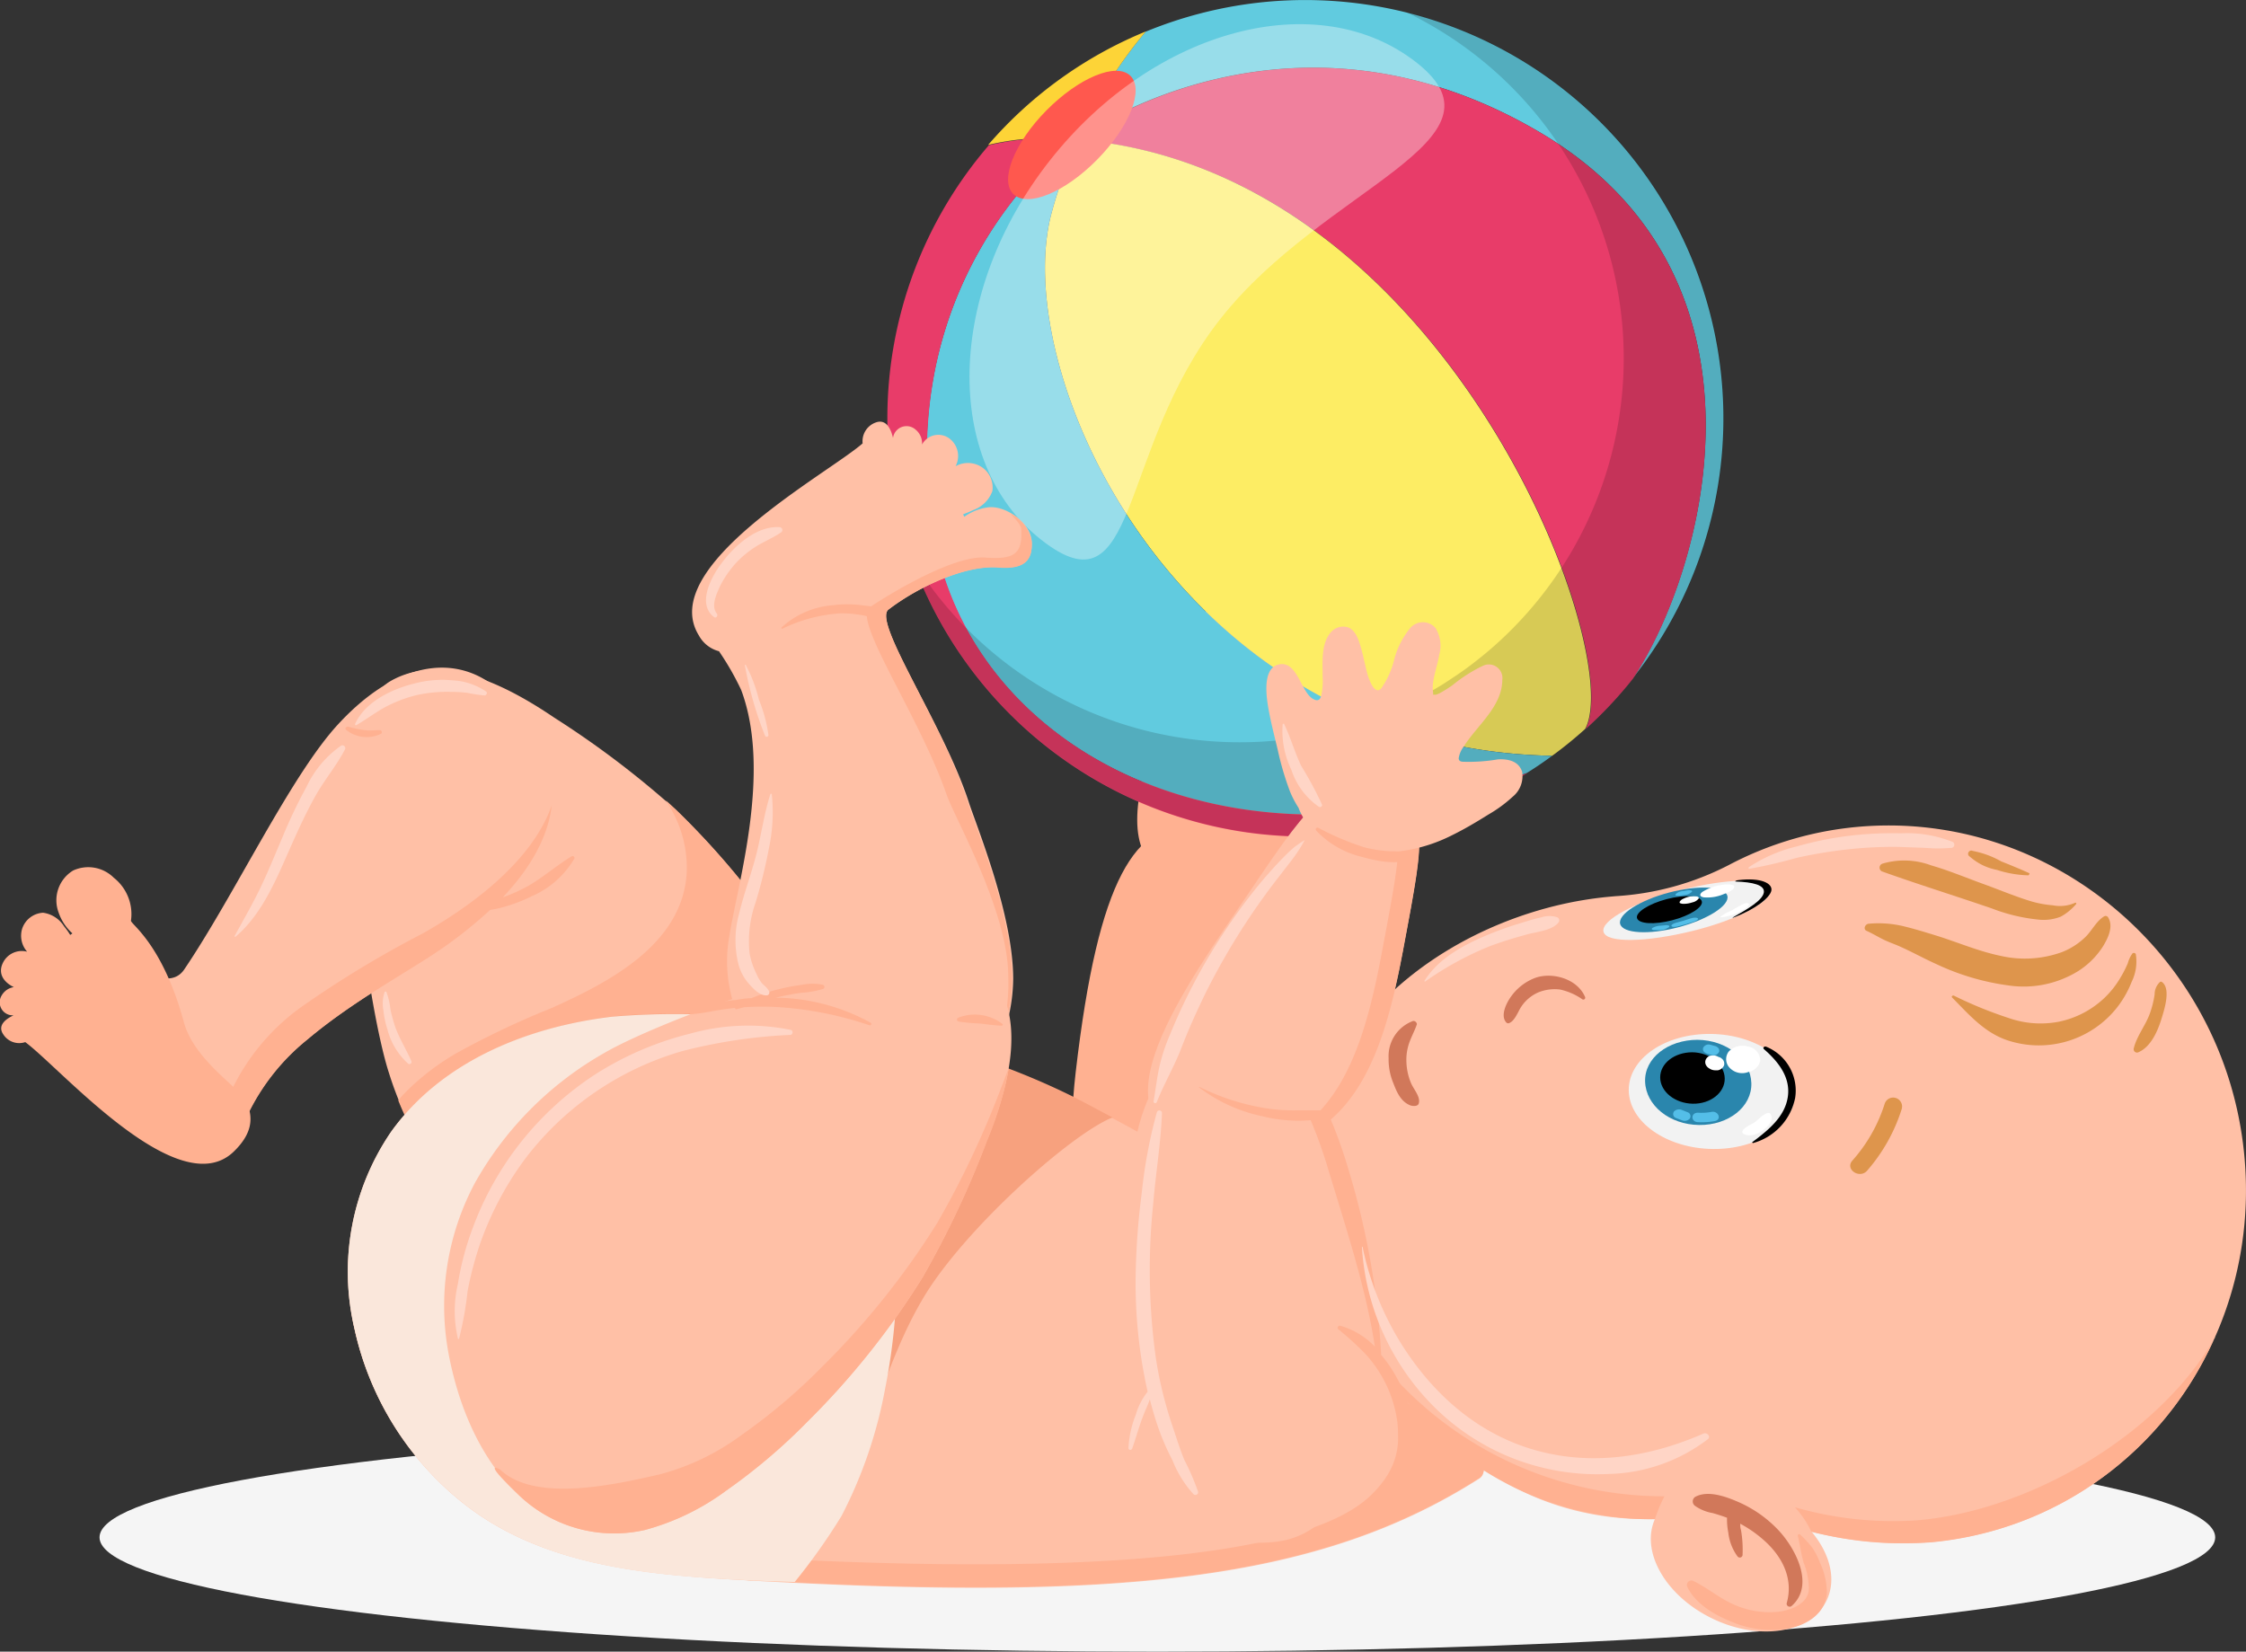 <svg xmlns="http://www.w3.org/2000/svg" viewBox="0 0 214.36 157.65"><rect x="0" y="0" width="214.36" height="157.65" fill="#333333" stroke="none"/><defs><style>.cls-1{isolation:isolate;}.cls-2{fill:#ffb191;}.cls-3{fill:#ffc0a6;}.cls-4{fill:#61cbdf;}.cls-5{fill:#e83c69;}.cls-6{fill:#fded64;}.cls-7{fill:#fdd437;}.cls-8{fill:#9df3d9;}.cls-9{opacity:0.15;}.cls-10{fill:#ff584e;}.cls-11,.cls-18{fill:#fff;}.cls-11{opacity:0.35;}.cls-12{fill:#f5f5f5;mix-blend-mode:multiply;}.cls-13{fill:#f7a17e;}.cls-14{fill:#fae7db;}.cls-15{fill:#d1785a;}.cls-16{fill:#f2f2f2;}.cls-17{fill:#2a86ad;}.cls-19{fill:#54bee8;}.cls-20{fill:#de954c;}.cls-21{fill:#ffd5c6;}</style></defs><g class="cls-1"><g id="Слой_1" data-name="Слой 1"><path class="cls-2" d="M700.6,398.19c-2.13-12.88-6.08-13.09-11.62-13.1s-9.14,4.79-11.33,23.73c-1.5,13,1.65,23.74,11.66,23.74S703.26,414.28,700.6,398.19Z" transform="translate(-574.99 -306.44)"/><path class="cls-2" d="M689.86,365.23c3.93-9.23,5.4-12,10.25-10.65s4.86,1.35,4.91,14.08c0,10.1-1,20.24-12.78,21.77C677.37,392.36,685,376.75,689.86,365.23Z" transform="translate(-574.99 -306.44)"/><path class="cls-3" d="M699.59,336.74h0S699.61,336.73,699.59,336.74Z" transform="translate(-574.99 -306.44)"/><path class="cls-3" d="M703.39,347h0S703.41,346.94,703.39,347Z" transform="translate(-574.99 -306.44)"/><path class="cls-2" d="M713.19,349.07c-.64-.9-1.59-.78-2.51-.44a15.28,15.28,0,0,1-3,1.21c-.29,0-.45.05-.53-.2a2.45,2.45,0,0,1,.1-1.2c.56-2.31,3-6.79,2.24-9.25a1.28,1.28,0,0,0-2.16-.74c-.87.71-3.57,5.57-3.84,5.82l-.23.19-.11.08h0l-.11.05c-.06,0,0,0,0,0h0c-.08-.14-.06-.06-.11-.17a3.55,3.55,0,0,1-.27-.95c-.15-.88-.15-3.2-.29-4.08a3.33,3.33,0,0,0-1.11-2.37,1.53,1.53,0,0,0-2.25.76c-.48,1-.47,3.61-.49,4.68a8.34,8.34,0,0,1-.31,3.11c-.39.86-1.39-.54-1.65-.93-.51-.8-.94-1.64-1.47-2.42-.37-.56-.9-1.27-1.63-1.32A1.53,1.53,0,0,0,692,342c-.45,1.32.23,2.89.61,4.15A7,7,0,0,1,693,348c0,.46-.23.59-.72.45-1.25-.35-2.49-3.05-4-2.16s0,3.67.57,4.75,1.22,2.09,1.84,3.13a29.34,29.34,0,0,0,2.34,3.51,8.79,8.79,0,0,0,1.22,1.22,5.69,5.69,0,0,0,.93,1,7.43,7.43,0,0,0,6.09,1.22,14.53,14.53,0,0,0,7.43-4,39.66,39.66,0,0,0,2.69-3,12.67,12.67,0,0,0,1.65-2.32A2.6,2.6,0,0,0,713.19,349.07Z" transform="translate(-574.99 -306.44)"/><path class="cls-4" d="M694.87,306.72a39.92,39.92,0,0,1,35.93,64.49c6.92-10.31,14.68-38.4-9-52.23-19.45-11.38-36.63-4.15-43.81.49a44.87,44.87,0,0,1,6.33-10A40.09,40.09,0,0,1,694.87,306.72Z" transform="translate(-574.99 -306.44)"/><path class="cls-5" d="M721.83,319c23.65,13.83,15.89,41.92,9,52.23a39.71,39.71,0,0,1-4.53,4.82c4-7.18-13.06-53.29-48.38-56.27.05-.1.09-.2.13-.29C685.2,314.83,702.38,307.6,721.83,319Z" transform="translate(-574.99 -306.44)"/><path class="cls-6" d="M677.89,319.76c35.32,3,52.35,49.09,48.38,56.27a38.4,38.4,0,0,1-3.14,2.55c-35.55-.65-51.88-36.34-47.79-51.77A44.93,44.93,0,0,1,677.89,319.76Z" transform="translate(-574.99 -306.44)"/><path class="cls-4" d="M723.13,378.58c-.78.58-1.58,1.12-2.4,1.63-28.47,11.08-53.62-2.32-56.78-23.45C660.89,336.4,672,324.88,674.77,322a18.48,18.48,0,0,1,2.85-2.24l.27,0a44.93,44.93,0,0,0-2.55,7.05C671.25,342.24,687.58,377.93,723.13,378.58Z" transform="translate(-574.99 -306.44)"/><path class="cls-5" d="M664,356.76c3.16,21.13,28.31,34.53,56.78,23.45a39.92,39.92,0,0,1-51.41-59.91,25.83,25.83,0,0,1,7-.65q.68,0,1.32.09a18.48,18.48,0,0,0-2.85,2.24C672,324.88,660.89,336.4,664,356.76Z" transform="translate(-574.99 -306.44)"/><path class="cls-7" d="M684.35,309.44a44.87,44.87,0,0,0-6.33,10l-.4.27q-.64-.06-1.32-.09a25.83,25.83,0,0,0-7,.65A39.86,39.86,0,0,1,684.35,309.44Z" transform="translate(-574.99 -306.44)"/><path class="cls-8" d="M678,319.47c0,.09-.08.19-.13.29l-.27,0Z" transform="translate(-574.99 -306.44)"/><path class="cls-9" d="M709.26,307.63A36.67,36.67,0,0,1,722,363.45a37.1,37.1,0,0,1-4.16,4.43c-.92.83-1.89,1.61-2.89,2.35-.71.52-1.45,1-2.2,1.49a36.7,36.7,0,0,1-50.76-12,39.94,39.94,0,0,0,58.79,20.48c.82-.51,1.62-1,2.4-1.63a38.4,38.4,0,0,0,3.14-2.55,39.93,39.93,0,0,0-17-68.4Z" transform="translate(-574.99 -306.44)"/><path class="cls-10" d="M679.71,321.67c-3.08,3.13-6.65,4.61-8,3.3s.09-4.9,3.16-8,6.65-4.61,8-3.3S682.78,318.55,679.71,321.67Z" transform="translate(-574.99 -306.44)"/><path class="cls-11" d="M710.22,312.44c9.43,7.43-8.85,11.86-18.75,24.43s-7.69,28.51-17.12,21.08-9.05-23.65.86-36.22S700.79,305,710.22,312.44Z" transform="translate(-574.99 -306.44)"/><ellipse class="cls-12" cx="110.46" cy="146.74" rx="100.96" ry="10.91"/><path class="cls-3" d="M651.5,425.84c-4,2.75-9.22,3.7-14.06,3.63a24.93,24.93,0,0,1-15.82-5.92,32.49,32.49,0,0,1-9.5-14.67c-2.12-6.43-6.22-33.81.14-37.43,4.68-2.68,10.62.09,15.63,3.49a88.74,88.74,0,0,1,11.59,8.79,76,76,0,0,1,11.1,13.54,56.13,56.13,0,0,1,4.82,9,23,23,0,0,1,2.05,8.36A13.13,13.13,0,0,1,651.5,425.84Z" transform="translate(-574.99 -306.44)"/><path class="cls-2" d="M657.45,414.6a23,23,0,0,0-2.05-8.36,56.13,56.13,0,0,0-4.82-9,76,76,0,0,0-11.1-13.54l-.93-.86.46.77a11.31,11.31,0,0,1,1.52,6.19c-.44,6.8-7.41,10.39-12.88,12.85a81.61,81.61,0,0,0-9,4.26,23.39,23.39,0,0,0-5,3.83c-.23.24-.44.48-.65.73a31.77,31.77,0,0,0,8.54,12.05,24.93,24.93,0,0,0,15.82,5.92c4.84.07,10-.88,14.06-3.63A13.13,13.13,0,0,0,657.45,414.6Z" transform="translate(-574.99 -306.44)"/><path class="cls-3" d="M594.82,416.52c-4.05.31-6.43-3.88-7.32-7.27a7.82,7.82,0,0,1-.28-1.36c0-.33,0-.81,0-1.07a.38.38,0,0,1,.34-.46l-1.12-8.27-.14-.15c-.11-.12.05-.32.18-.22,1.75,1.32,4.74,3.25,6.09,1.26,4.83-7.14,10.18-18.55,14.72-23.44,5.81-6.28,11.73-6.83,15.78-2.82,12,11.92-2.81,22.28-7.46,25.26-3.12,2-7.5,4.47-11.31,7.68a20.74,20.74,0,0,0-6.22,8.34A5,5,0,0,1,594.82,416.52Z" transform="translate(-574.99 -306.44)"/><path class="cls-2" d="M587.49,394.31a4.42,4.42,0,0,0-1.64-4.09,3.45,3.45,0,0,0-3.88-.69,3.32,3.32,0,0,0-1.39,4,4.7,4.7,0,0,0,1.32,2l-.21.15a7.27,7.27,0,0,0-.59-.83,2.82,2.82,0,0,0-2-1.29,2.23,2.23,0,0,0-2,1.54,2.3,2.3,0,0,0,.48,2.18,2,2,0,0,0-2.32,1.08c-.51,1.06.15,1.87,1.05,2.3a1.61,1.61,0,0,0-1.18.83,1.24,1.24,0,0,0,1.16,1.86c-.71.33-1.57.94-1,1.8a1.8,1.8,0,0,0,2.11.76c3.37,2.48,14.67,15.56,19.92,10.43,1.6-1.56,2-3.09,1.12-4.86-.54-1.15-4.93-3.86-5.9-7.47C590.49,396.47,587.42,394.63,587.49,394.31Z" transform="translate(-574.99 -306.44)"/><path class="cls-3" d="M713.87,436.15c-.61-.5-1.2-1-1.78-1.56a11.54,11.54,0,0,0-1.7-3.4c-1.17-1.58-2.94-2.29-4.39-3.54a.74.74,0,0,0-1.08.14c-.62-.53-1.26-1.05-1.92-1.55a114.28,114.28,0,0,0-12.78-8c-4.36-2.5-8.7-5-13.22-7.2a70,70,0,0,0-14.23-5.15,100,100,0,0,0-15.2-2.2,72.65,72.65,0,0,0-14.14-.21c-8,.95-16.26,4.22-21.12,11a23.66,23.66,0,0,0-3.49,18.79,29.22,29.22,0,0,0,10.62,16.84c7.39,5.7,16.9,6.59,25.9,7.12,36.56,2.14,55.59.06,70.84-9.66,2-1.24-3.3-9.46-3.79-11.77.38.28.77.55,1.18.8C713.8,436.69,714.09,436.34,713.87,436.15Z" transform="translate(-574.99 -306.44)"/><path class="cls-2" d="M709.3,440.36c-2.14,1.36,1,4.48-3.47,8.8-6.36,6.19-29.06,7.7-60.49,5.86-9-.53-18.51-1.42-25.9-7.11a29.22,29.22,0,0,1-10.62-16.84,25.91,25.91,0,0,1-.57-4.47,25.79,25.79,0,0,0,.57,6.61,29.22,29.22,0,0,0,10.62,16.84c7.39,5.7,16.9,6.59,25.9,7.12,36.56,2.14,55.59.06,70.84-9.66.54-.34.53-1.22.22-2.35C716.34,445.24,709.38,440.31,709.3,440.36Z" transform="translate(-574.99 -306.44)"/><path class="cls-2" d="M611.27,376.13c-.5,0-1,.07-1.49,0a10.58,10.58,0,0,1-1.58-.34c-.17,0-.33.18-.18.31a3.12,3.12,0,0,0,3.35.37A.2.2,0,0,0,611.27,376.13Z" transform="translate(-574.99 -306.44)"/><path class="cls-2" d="M629.54,388.18c-1.45.88-2.7,2-4.19,2.85a15.72,15.72,0,0,1-2.37,1.06h0c2.31-2.45,4.28-5.44,4.67-8.78-2.14,6.1-9.26,10.49-12.26,12.2a99.94,99.94,0,0,0-11.69,7.08,20.84,20.84,0,0,0-6.65,8,5,5,0,0,1-3.35,2.36c-3.32.08-5.37-2.79-6.4-5.72a4.69,4.69,0,0,0,0,.65,7,7,0,0,0,.28,1.36c.89,3.39,3.27,7.58,7.32,7.27a5,5,0,0,0,3.23-2.52,20.74,20.74,0,0,1,6.22-8.34c3.81-3.21,8.19-5.68,11.31-7.68a42,42,0,0,0,6.11-4.68,9.56,9.56,0,0,0,1.47-.33,14.63,14.63,0,0,0,2.55-1,8.66,8.66,0,0,0,4-3.54C629.89,388.28,629.71,388.07,629.54,388.18Z" transform="translate(-574.99 -306.44)"/><path class="cls-13" d="M640.64,456.69c1.94-1.39,5.57,1.72,7.34.12,10.15-9.22,10-17.7,15-26.26,3.76-6.52,14.15-15.84,18.19-17.45-.74-.38-3.25-1.74-4-2.1a70,70,0,0,0-14.24-5.15,99.78,99.78,0,0,0-15.2-2.2,72.63,72.63,0,0,0-14.14-.21c-8,.95-16.26,4.22-21.12,11a23.74,23.74,0,0,0-3.49,18.79,29.22,29.22,0,0,0,10.62,16.84c6,4.65,13.48,6.1,20.91,6.76Z" transform="translate(-574.99 -306.44)"/><path class="cls-14" d="M655.31,451.13a43.46,43.46,0,0,0,4.17-12.21,57.9,57.9,0,0,0,1.08-13.14,72,72,0,0,0-1.87-13.85c-.56-2.43-1.22-4.84-1.9-7.24-3.06-.48-6.14-.8-9.22-1a72.65,72.65,0,0,0-14.14-.21c-8,.95-16.26,4.22-21.12,11a23.66,23.66,0,0,0-3.49,18.79,29.22,29.22,0,0,0,10.62,16.84c7.39,5.7,16.9,6.64,25.9,7.12,1.83.09,3.67.16,5.5.21A58.85,58.85,0,0,0,655.31,451.13Z" transform="translate(-574.99 -306.44)"/><path class="cls-3" d="M752.22,385.37c18.43-1.69,35,12.21,36.94,31.06s-11.37,35.5-29.79,37.19a33.12,33.12,0,0,1-11.5-1c1.86,2.2,2.47,4.81,1.32,6.84-1.71,3-6.69,3.61-11.13,1.29-4.26-2.22-6.47-6.31-5.12-9.32-15.24.4-26.59-10.62-31.82-29.15-4.48-15.84,11.49-28.78,27.5-30.25l.55-.05A27,27,0,0,0,740,389,32.55,32.55,0,0,1,752.22,385.37Z" transform="translate(-574.99 -306.44)"/><path class="cls-15" d="M741,449.85a11.65,11.65,0,0,1,3.71,2.63c1.65,1.75,3.53,5.31,1.25,7.27a.29.29,0,0,1-.45-.27c.69-2.4-.46-4.58-2.34-6.17a11.53,11.53,0,0,0-2.09-1.43c0,.19,0,.39.07.59a10.94,10.94,0,0,1,.15,2.42.27.27,0,0,1-.48.11,4.74,4.74,0,0,1-.88-2.28,6.16,6.16,0,0,1-.12-1.41c-.45-.17-.92-.32-1.38-.45a4.1,4.1,0,0,1-1.68-.69.52.52,0,0,1,0-.84C738,448.63,739.8,449.32,741,449.85Z" transform="translate(-574.99 -306.44)"/><path class="cls-16" d="M738.3,405.13c-4.38-.06-7.89,2.35-7.86,5.38s3.6,5.54,8,5.6,7.89-2.35,7.85-5.38S742.67,405.19,738.3,405.13Z" transform="translate(-574.99 -306.44)"/><path class="cls-17" d="M737,405.69c-2.81,0-5.08,1.74-5,4s2.32,4.09,5.14,4.13,5.07-1.74,5-4S739.82,405.72,737,405.69Z" transform="translate(-574.99 -306.44)"/><path d="M736.5,406.88c-1.7,0-3.07,1.06-3.06,2.41s1.41,2.47,3.11,2.5,3.07-1.06,3.05-2.41S738.2,406.9,736.5,406.88Z" transform="translate(-574.99 -306.44)"/><path class="cls-18" d="M741.82,406.33a1.37,1.37,0,0,1,1.17,1.36,1.44,1.44,0,0,1-1.13,1.07,1.64,1.64,0,0,1-1.87-.49,1.19,1.19,0,0,1,0-1.47A1.82,1.82,0,0,1,741.82,406.33Z" transform="translate(-574.99 -306.44)"/><path class="cls-18" d="M738.86,407.25l.16.08h0a.67.67,0,0,1,.28.14h0a.61.61,0,0,1,.23.67.79.79,0,0,1-.59.46h0l-.24,0a1,1,0,0,1-.56-.17.79.79,0,0,1-.37-.42.62.62,0,0,1,0-.38.68.68,0,0,1,.38-.4A1,1,0,0,1,738.86,407.25Z" transform="translate(-574.99 -306.44)"/><path class="cls-18" d="M744,412.82c.29.59-.27,1.16-.79,1.53s-1.32.66-1.87.27a.18.18,0,0,1-.06-.19c.15-.38.76-.6,1.13-.84s.71-.69,1.23-.9A.28.28,0,0,1,744,412.82Z" transform="translate(-574.99 -306.44)"/><path d="M743.56,406.35a4.52,4.52,0,0,1,2.76,4.89,5.61,5.61,0,0,1-4,4.3c-.07,0-.13-.06-.08-.09,1.6-1.19,3.07-2.43,3.37-4.25s-.77-3.32-2.28-4.63C743.21,406.44,743.38,406.28,743.56,406.35Z" transform="translate(-574.99 -306.44)"/><path class="cls-19" d="M738.64,413.45a6.84,6.84,0,0,1-1.57.1c-.73,0-.74-.93,0-.9a5.51,5.51,0,0,0,1.28-.08C739,412.45,739.35,413.32,738.64,413.45Z" transform="translate(-574.99 -306.44)"/><path class="cls-19" d="M735.52,412.39l.53.21a.4.4,0,0,1,.21.61.65.65,0,0,1-.77.15l-.53-.2a.41.41,0,0,1-.21-.62A.68.68,0,0,1,735.52,412.39Z" transform="translate(-574.99 -306.44)"/><path class="cls-19" d="M738.23,406.16l.43.12a.66.66,0,0,1,.34.21.4.4,0,0,1,.06.35.58.58,0,0,1-.69.3l-.43-.12a.66.66,0,0,1-.34-.21.4.4,0,0,1-.06-.35A.58.58,0,0,1,738.23,406.16Z" transform="translate(-574.99 -306.44)"/><path class="cls-16" d="M735.48,391.38c-4.4,1.12-7.73,2.9-7.45,4s4.09,1,8.49-.08,7.73-2.89,7.44-4S739.87,390.26,735.48,391.38Z" transform="translate(-574.99 -306.44)"/><path class="cls-17" d="M734.3,391.63c-2.82.74-4.92,2.09-4.68,3s2.72,1.06,5.54.32,4.93-2.09,4.69-3S737.13,390.89,734.3,391.63Z" transform="translate(-574.99 -306.44)"/><path d="M734.06,392.26c-1.71.45-3,1.27-2.83,1.82s1.64.64,3.35.2,3-1.27,2.83-1.82S735.77,391.82,734.06,392.26Z" transform="translate(-574.99 -306.44)"/><path class="cls-18" d="M739.22,390.92c.74-.12,1.34-.06,1.29.19s-.46.47-1,.67a3.92,3.92,0,0,1-1.92.31c-.37-.07-.44-.27-.12-.52A4.64,4.64,0,0,1,739.22,390.92Z" transform="translate(-574.99 -306.44)"/><path class="cls-18" d="M736.36,392l.17,0h0a1.48,1.48,0,0,1,.29,0h0c.24,0,.34.1.29.21a1,1,0,0,1-.55.35l0,0-.25.07a2.51,2.51,0,0,1-.57.08.86.86,0,0,1-.42-.07.13.13,0,0,1,0-.16.76.76,0,0,1,.34-.26A2.33,2.33,0,0,1,736.36,392Z" transform="translate(-574.99 -306.44)"/><path class="cls-18" d="M741.8,392.66c.34.13-.17.48-.67.75a4.73,4.73,0,0,1-1.85.58c-.07,0-.1,0-.08-.05a4.34,4.34,0,0,1,1.06-.59,12.54,12.54,0,0,1,1.17-.65A.57.57,0,0,1,741.8,392.66Z" transform="translate(-574.99 -306.44)"/><path d="M740.87,390.45c2.25-.28,3.31.33,3.18,1s-1.5,1.78-3.64,2.58c-.07,0-.13,0-.08,0,1.5-.84,2.87-1.66,3-2.39s-1.05-1-2.69-1.06C740.52,390.57,740.68,390.47,740.87,390.45Z" transform="translate(-574.99 -306.44)"/><path class="cls-19" d="M736.68,394.4c-.51.18-1,.33-1.57.47-.73.18-.83-.19-.1-.37.44-.11.86-.23,1.28-.38C737,393.88,737.38,394.16,736.68,394.4Z" transform="translate(-574.99 -306.44)"/><path class="cls-19" d="M733.45,394.8l.55-.05c.28,0,.4.08.26.2a1.57,1.57,0,0,1-.75.27l-.55,0c-.28,0-.4-.08-.27-.2A1.66,1.66,0,0,1,733.45,394.8Z" transform="translate(-574.99 -306.44)"/><path class="cls-19" d="M735.57,391.5l.44-.07a1.06,1.06,0,0,1,.36,0c.09,0,.13.07.1.13a1.16,1.16,0,0,1-.67.31l-.44.06a1.11,1.11,0,0,1-.36,0c-.08,0-.13-.07-.09-.13A1,1,0,0,1,735.57,391.5Z" transform="translate(-574.99 -306.44)"/><path class="cls-15" d="M719.19,401.58a5,5,0,0,1,2.24-1.77c1.61-.63,4.08,0,4.84,1.79a.18.18,0,0,1-.25.23,5.94,5.94,0,0,0-2.14-.94,4.16,4.16,0,0,0-2.09.28,3.77,3.77,0,0,0-1.61,1.36c-.31.47-.61,1.34-1.13,1.55a.24.24,0,0,1-.31-.06C718.16,403.37,718.78,402.15,719.19,401.58Z" transform="translate(-574.99 -306.44)"/><path class="cls-20" d="M751.78,417.22a14.88,14.88,0,0,0,3.09-5.44.85.85,0,0,1,1.61.55,16.45,16.45,0,0,1-3.29,5.85C752.47,419,751.05,418.05,751.78,417.22Z" transform="translate(-574.99 -306.44)"/><path class="cls-20" d="M753.35,394.61a10.22,10.22,0,0,1,3.4.26c1.06.26,2.09.58,3.13.9,2,.63,4,1.49,6.11,1.92a10.39,10.39,0,0,0,5.79-.37A6.75,6.75,0,0,0,774,395.9c.66-.63,1.05-1.54,1.82-2a.28.28,0,0,1,.38.12c.51.86,0,1.92-.48,2.72a7.69,7.69,0,0,1-2.37,2.38,9.89,9.89,0,0,1-6.66,1.38,23.29,23.29,0,0,1-6.92-2.05c-1.14-.51-2.23-1.12-3.37-1.63-.52-.24-1.07-.42-1.59-.67s-1.11-.61-1.69-.87C752.79,395.12,753,394.63,753.35,394.61Z" transform="translate(-574.99 -306.44)"/><path class="cls-20" d="M754.67,388.87a7.34,7.34,0,0,1,4.63.17c1.74.5,3.43,1.22,5.13,1.83,1.48.54,3,1.18,4.48,1.62a10.09,10.09,0,0,0,2,.36,3.52,3.52,0,0,0,2.13-.24.08.08,0,0,1,.09.13,5.19,5.19,0,0,1-1.45,1.19,4.45,4.45,0,0,1-2,.3,17,17,0,0,1-4.59-1.08c-3.47-1.19-7-2.29-10.42-3.51A.4.4,0,0,1,754.67,388.87Z" transform="translate(-574.99 -306.44)"/><path class="cls-20" d="M763.27,387.66a8.92,8.92,0,0,1,2.72,1c.9.36,1.76.71,2.64,1.11.12,0,0,.22-.06.22a10.57,10.57,0,0,1-3-.52,5.41,5.41,0,0,1-2.57-1.26A.3.3,0,0,1,763.27,387.66Z" transform="translate(-574.99 -306.44)"/><path class="cls-20" d="M761.48,401.48a39.4,39.4,0,0,0,5.22,2.13,9.22,9.22,0,0,0,4.8.35,8.93,8.93,0,0,0,4.33-2.26,8.84,8.84,0,0,0,1.57-2,10.21,10.21,0,0,0,.67-1.32,2.84,2.84,0,0,1,.44-.93.21.21,0,0,1,.32.05,4.38,4.38,0,0,1-.39,2.65,9.63,9.63,0,0,1-1.44,2.51,9.51,9.51,0,0,1-10.64,3c-2.1-.79-3.5-2.43-5.05-4C761.19,401.58,761.35,401.41,761.48,401.48Z" transform="translate(-574.99 -306.44)"/><path class="cls-20" d="M781.15,400.16a.18.18,0,0,1,.16,0c.9.62.25,2.62,0,3.44-.36,1.19-1,2.73-2.21,3.27a.32.32,0,0,1-.46-.37c.28-1.17,1.14-2.2,1.54-3.34a9.4,9.4,0,0,0,.45-1.81A1.6,1.6,0,0,1,781.15,400.16Z" transform="translate(-574.99 -306.44)"/><path class="cls-15" d="M710.39,411.78c.21-.64-.47-1.33-.75-2a5.74,5.74,0,0,1-.42-1.94,4.92,4.92,0,0,1,.26-1.84c.21-.61.54-1.19.74-1.8,0-.15-.19-.36-.39-.3a3.58,3.58,0,0,0-2.31,3.54,5.87,5.87,0,0,0,.44,2.36c.28.71.67,1.82,1.7,2.17C710,412.05,710.32,412,710.39,411.78Z" transform="translate(-574.99 -306.44)"/><path class="cls-2" d="M786.42,434.06c-5.41,9.47-17.93,16.65-28.54,17.5a34,34,0,0,1-11.58-1.25,9.15,9.15,0,0,1,1.57,2.34,36.69,36.69,0,0,0,11.5,1,32.87,32.87,0,0,0,27-19.56Z" transform="translate(-574.99 -306.44)"/><path class="cls-2" d="M733.85,449.26a34.84,34.84,0,0,1-24.35-9.86c-4.07-4-4-4.21-.82.05a29.91,29.91,0,0,0,24.26,12A13,13,0,0,1,733.85,449.26Z" transform="translate(-574.99 -306.44)"/><path class="cls-2" d="M749.35,458.43a6.92,6.92,0,0,0-.67-2.85,6.15,6.15,0,0,0-.79-1.5,12.07,12.07,0,0,0-1.09-1.17.14.14,0,0,0-.23.13c.23.85.3,1.72.57,2.57a7.14,7.14,0,0,1,.49,2.41c0,1.49-1.67,2.12-3,2.27a8.32,8.32,0,0,1-4.12-.68c-1.4-.6-2.52-1.59-3.87-2.25a.43.43,0,0,0-.59.59c.79,1.62,2.66,2.68,4.33,3.34a9.57,9.57,0,0,0,5.34.58C747.56,461.52,749.26,460.37,749.35,458.43Z" transform="translate(-574.99 -306.44)"/><path class="cls-3" d="M670.27,360.59c2.49.19,3.27-.67,3.19-2.45s-2.45-3.45-4.12-3.28a5,5,0,0,0-2.32.91l-.11-.24q.52-.19,1-.42a3,3,0,0,0,1.79-1.79,2.33,2.33,0,0,0-1.15-2.38,2.42,2.42,0,0,0-2.36,0,2.09,2.09,0,0,0-.58-2.64,1.77,1.77,0,0,0-2.62.57,1.68,1.68,0,0,0-.6-1.41,1.3,1.3,0,0,0-2.17.78c-.19-.81-.62-1.83-1.63-1.48a1.9,1.9,0,0,0-1.27,2c-3.32,2.91-19.73,11.76-15.62,18.35a3.05,3.05,0,0,0,1.91,1.49,26.32,26.32,0,0,1,2.12,3.7c2.95,7.9-.4,18.66-1.18,23.77a13.42,13.42,0,0,0,1,7.6,18.35,18.35,0,0,0,5,6.92,12.92,12.92,0,0,0,13.47,2.1,11.44,11.44,0,0,0,5.5-4.72,17,17,0,0,0,2.17-8.09c0-6.11-3.48-14.54-4.23-16.85-2.41-7.45-9.22-17.23-7.67-18.41C662.79,362.33,667.27,360.36,670.27,360.59Z" transform="translate(-574.99 -306.44)"/><path class="cls-2" d="M659.79,364.62c3-2.29,7.48-4.26,10.48-4,2.49.19,3.27-.67,3.19-2.45a3.65,3.65,0,0,0-2-2.69c.3.42,1,1,1,1.5.13,2.36-.7,2.88-3.45,2.68s-8.1,2.82-11,4.73c-1.74,1.15,4.68,10.28,7.33,17.91.83,2.37,5.88,11.12,5.88,17.38a17.28,17.28,0,0,1-1.94,8.63c-1.3,2.24-5.34,3.41-7.73,4.38a14.14,14.14,0,0,1-4,1,12.3,12.3,0,0,0,6.36-1,11.39,11.39,0,0,0,5.5-4.72,17,17,0,0,0,2.17-8.09c0-6.11-3.48-14.54-4.23-16.85C665.05,375.58,658.24,365.8,659.79,364.62Z" transform="translate(-574.99 -306.44)"/><path class="cls-3" d="M624.36,449c-3.54-3.38-5.54-8.25-6.49-13a24.89,24.89,0,0,1,2.48-16.71,32.63,32.63,0,0,1,12.36-12.37c5.85-3.41,31.77-13.14,36.64-7.68,3.59,4,2.13,10.41-.15,16A89.3,89.3,0,0,1,663,428.43a75.54,75.54,0,0,1-10.93,13.69,55.51,55.51,0,0,1-7.76,6.59,23.14,23.14,0,0,1-7.75,3.76A13.17,13.17,0,0,1,624.36,449Z" transform="translate(-574.99 -306.44)"/><path class="cls-2" d="M624.36,449c-3.54-3.38-1.65-2.3-1.65-2.3,3.31,3.16,10.81,1.49,15.32.45a23,23,0,0,0,7.75-3.75,55.57,55.57,0,0,0,7.77-6.6,75.42,75.42,0,0,0,10.92-13.68A88.76,88.76,0,0,0,670.64,410c.22-.55.44-1.11.64-1.67a32.59,32.59,0,0,1-2.08,7A89.3,89.3,0,0,1,663,428.43a75.54,75.54,0,0,1-10.93,13.69,55.51,55.51,0,0,1-7.76,6.59,23.14,23.14,0,0,1-7.75,3.76A13.14,13.14,0,0,1,624.36,449Z" transform="translate(-574.99 -306.44)"/><path class="cls-2" d="M658.07,404.05a19.23,19.23,0,0,0-8.51-2.37l-.56,0,.36-.09c.69-.16,1.4-.29,2.1-.39a9,9,0,0,0,2.07-.36.21.21,0,0,0,0-.4,4.94,4.94,0,0,0-2,0,19.56,19.56,0,0,0-2.26.43,19,19,0,0,0-2.58.85c-.5,0-1,.09-1.5.17a10.55,10.55,0,0,0-4.3,1.26.06.06,0,0,0,0,.1,14.74,14.74,0,0,0,2-.28c.75-.13,1.5-.25,2.26-.32a.1.1,0,0,0,.12.12l.74-.19a26,26,0,0,1,3.42,0,33.66,33.66,0,0,1,8.53,1.72A.11.11,0,0,0,658.07,404.05Z" transform="translate(-574.99 -306.44)"/><path class="cls-2" d="M670.67,404.18a4.34,4.34,0,0,0-4.25-.59.19.19,0,0,0,.05.35,14.87,14.87,0,0,0,2,.19c.71.08,1.41.19,2.13.21A.1.1,0,0,0,670.67,404.18Z" transform="translate(-574.99 -306.44)"/><path class="cls-2" d="M659.41,365c-.2-.63-1.63-.72-2.17-.79a10.78,10.78,0,0,0-2.78,0,8.2,8.2,0,0,0-4.87,2.11c-.05.05,0,.16.07.13a14.77,14.77,0,0,1,5.59-1.47,11.2,11.2,0,0,1,2.83.36C658.42,365.47,659.66,365.86,659.41,365Z" transform="translate(-574.99 -306.44)"/><path class="cls-3" d="M694.63,391c5.6-8.31,7.57-10.76,12.08-8.52s4.51,2.25,2.16,14.76c-1.88,9.93-4.8,19.69-16.67,19C677.24,415.26,687.64,401.36,694.63,391Z" transform="translate(-574.99 -306.44)"/><path class="cls-3" d="M703.69,418.07c-3.78-12.5-7.73-12.2-13.22-11.49s-8.45,5.93-8.17,25c.19,13.07,4.7,23.32,14.63,22S708.4,433.68,703.69,418.07Z" transform="translate(-574.99 -306.44)"/><path class="cls-2" d="M708.41,438.15a13.12,13.12,0,0,0-1.6-2.39,74.26,74.26,0,0,0-3.12-17.69A45.25,45.25,0,0,0,702,413.3c4.08-3.53,5.7-9.77,6.89-16.09,2.35-12.51,2.35-12.51-2.16-14.75a5.14,5.14,0,0,0-4-.61,7.54,7.54,0,0,1,2,.73c4.51,2.24,4.51,2.24,2.15,14.75-1.08,5.76-2.52,11.46-5.86,15.09-.74,0-1.46,0-2.22,0a17,17,0,0,1-3.19-.23,22.14,22.14,0,0,1-6.14-2c-.05,0-.09,0,0,.07a14.94,14.94,0,0,0,6.07,2.74,14,14,0,0,0,4.54.36l0,0a43.25,43.25,0,0,1,1.7,4.77c1.69,5.59,3.58,11.26,4.43,16.85a7.34,7.34,0,0,0-3.31-2,.2.2,0,0,0-.19.33,28.45,28.45,0,0,1,2.63,2.4,12.14,12.14,0,0,1,2,3,11.8,11.8,0,0,1,1,3.37c.09.6.07,1.2.14,1.79a2.73,2.73,0,0,0,.36,1.48.3.3,0,0,0,.37.05c.46-.28.57-1,.64-1.53a7,7,0,0,0-.1-2A12.21,12.21,0,0,0,708.41,438.15Z" transform="translate(-574.99 -306.44)"/><path class="cls-3" d="M711.77,372.79h0S711.79,372.78,711.77,372.79Z" transform="translate(-574.99 -306.44)"/><path class="cls-3" d="M720.26,380.09c-.34-1-1.3-1.22-2.3-1.17a16.56,16.56,0,0,1-3.29.23c-.29,0-.46-.09-.46-.34a2.45,2.45,0,0,1,.48-1.11c1.25-2,3.66-3.8,3.68-6.35A1.3,1.3,0,0,0,716.5,370a14.23,14.23,0,0,0-2.88,1.84,12.39,12.39,0,0,1-1.29.8l-.29.11-.12,0h-.15c-.07,0,0,0,0,0h0c0-.16,0-.08,0-.2a3.16,3.16,0,0,1,0-1c.13-.88.43-1.72.58-2.6a3.22,3.22,0,0,0-.35-2.56,1.59,1.59,0,0,0-2.42,0,7.87,7.87,0,0,0-1.51,2.93,8,8,0,0,1-1.26,2.83c-.64.7-1.18-.92-1.31-1.37-.25-.9-.4-1.83-.68-2.72-.19-.64-.48-1.47-1.17-1.74a1.57,1.57,0,0,0-1.74.59c-.85,1.11-.68,2.8-.69,4.1a6.58,6.58,0,0,1-.14,1.88c-.14.44-.41.49-.84.22-1.1-.71-1.47-3.63-3.19-3.25s-1.15,3.46-.92,4.65.53,2.34.81,3.51a27.93,27.93,0,0,0,1.18,4,9.57,9.57,0,0,0,.8,1.52,5.81,5.81,0,0,0,.61,1.19,7.54,7.54,0,0,0,5.53,3,15.2,15.2,0,0,0,8.46-1.54c1.21-.59,2.37-1.28,3.52-2a12.93,12.93,0,0,0,2.32-1.7A2.53,2.53,0,0,0,720.26,380.09Z" transform="translate(-574.99 -306.44)"/><path class="cls-2" d="M709.79,387.88a10.85,10.85,0,0,0-2.14-.19,12.52,12.52,0,0,1-2.43-.37,25.9,25.9,0,0,1-4.38-1.85.17.17,0,0,0-.21.27,8.8,8.8,0,0,0,4.34,2.49c1.43.4,3.5.85,4.89.11A.25.25,0,0,0,709.79,387.88Z" transform="translate(-574.99 -306.44)"/><path class="cls-21" d="M699.53,386.62a9.68,9.68,0,0,0-1,.67,14.69,14.69,0,0,0-1.06,1c-.69.7-1.35,1.44-2,2.2a53.39,53.39,0,0,0-3.39,4.53,56.6,56.6,0,0,0-5.42,10.16,17.71,17.71,0,0,0-1,3c-.25,1.11-.37,2.24-.57,3.36a.16.16,0,0,0,.31.08c.7-1.76,1.67-3.4,2.35-5.17s1.45-3.47,2.27-5.16a65.82,65.82,0,0,1,5.83-9.58c.6-.83,1.24-1.63,1.86-2.44.34-.45.7-.88,1-1.33a13.48,13.48,0,0,0,.8-1.31A0,0,0,0,0,699.53,386.62Z" transform="translate(-574.99 -306.44)"/><path class="cls-21" d="M689.34,448.84a23,23,0,0,0-1.32-3.06c-.44-1.07-.77-2.17-1.14-3.26a37.8,37.8,0,0,1-1.59-6.56,61.1,61.1,0,0,1-.23-14.68c.24-2.88.72-5.73.83-8.61a.25.25,0,0,0-.49-.06,47.48,47.48,0,0,0-1.44,7.68,70,70,0,0,0-.58,7.79,47.34,47.34,0,0,0,1.14,11.2,6.23,6.23,0,0,0-1.12,2.17,10,10,0,0,0-.71,3.2c0,.22.29.24.36.05.35-1,.62-2,1-3,.2-.56.49-1.12.68-1.7.19.75.4,1.49.64,2.22a23.26,23.26,0,0,0,1.52,3.6,10.54,10.54,0,0,0,2,3.23A.26.26,0,0,0,689.34,448.84Z" transform="translate(-574.99 -306.44)"/><path class="cls-21" d="M650.45,404.74a20.48,20.48,0,0,0-9.59.36,30.36,30.36,0,0,0-9,3.85,29.83,29.83,0,0,0-11.77,14.75,27.49,27.49,0,0,0-1.4,5.29,11.42,11.42,0,0,0,0,5.2.06.06,0,0,0,.12,0,32.79,32.79,0,0,0,.81-4.53,33.39,33.39,0,0,1,1.16-4.42,30.54,30.54,0,0,1,4.32-8.18,28.89,28.89,0,0,1,15-10.29,50.07,50.07,0,0,1,10.34-1.55C650.65,405.2,650.74,404.81,650.45,404.74Z" transform="translate(-574.99 -306.44)"/><path class="cls-21" d="M647.74,400.32a3.44,3.44,0,0,1-.53-.88,7.44,7.44,0,0,1-.68-2,11.07,11.07,0,0,1,.58-4.87,48.9,48.9,0,0,0,1.27-5.18,16.46,16.46,0,0,0,.27-5.14c0-.07-.12-.06-.14,0-.6,1.88-.86,3.88-1.35,5.79s-1.17,3.68-1.61,5.54a9.51,9.51,0,0,0-.08,4.91,4.63,4.63,0,0,0,1,1.86c.4.44,1,1.12,1.67,1.1a.27.27,0,0,0,.24-.41C648.23,400.74,648,400.57,647.74,400.32Z" transform="translate(-574.99 -306.44)"/><path class="cls-21" d="M647.42,373.22a14,14,0,0,0-1.24-3.28.05.05,0,0,0-.1,0,34.9,34.9,0,0,0,1.93,6.74.17.17,0,0,0,.32-.09A14,14,0,0,0,647.42,373.22Z" transform="translate(-574.99 -306.44)"/><path class="cls-21" d="M649.39,356.76c-2.13-.15-4.21,1.7-5.42,3.29-1,1.26-2.54,4-.83,5.29.21.16.41-.17.26-.34-.59-.73,0-1.91.32-2.63a9.94,9.94,0,0,1,1.5-2.18,9.73,9.73,0,0,1,2.06-1.67c.74-.44,1.54-.77,2.25-1.26A.27.27,0,0,0,649.39,356.76Z" transform="translate(-574.99 -306.44)"/><path class="cls-21" d="M607.55,377.61a9.9,9.9,0,0,0-3.3,3.92,47.13,47.13,0,0,0-2.25,4.7c-.69,1.61-1.34,3.23-2.09,4.81s-1.67,3.17-2.53,4.74a.06.06,0,0,0,.09.07c2.63-2.22,4-5.75,5.36-8.8.71-1.59,1.44-3.17,2.29-4.68s2-2.86,2.79-4.39A.27.27,0,0,0,607.55,377.61Z" transform="translate(-574.99 -306.44)"/><path class="cls-21" d="M621.39,372.45a6.2,6.2,0,0,0-3.19-1.07,10.28,10.28,0,0,0-3.62.29c-2.16.53-4.73,1.73-5.7,3.87,0,.07,0,.16.11.12.92-.53,1.76-1.17,2.68-1.68a12.83,12.83,0,0,1,3.12-1.2,13.45,13.45,0,0,1,3.23-.3,13.77,13.77,0,0,1,1.57.09,13.14,13.14,0,0,0,1.65.25C621.41,372.82,621.54,372.57,621.39,372.45Z" transform="translate(-574.99 -306.44)"/><path class="cls-21" d="M614.26,407.74c-.49-1.13-1.16-2.17-1.57-3.34a15.06,15.06,0,0,1-.44-1.63,6.63,6.63,0,0,0-.38-1.64.1.1,0,0,0-.17,0,3.38,3.38,0,0,0-.12,1.73,9,9,0,0,0,.39,1.85,6.62,6.62,0,0,0,2,3.28A.21.21,0,0,0,614.26,407.74Z" transform="translate(-574.99 -306.44)"/><path class="cls-21" d="M737.58,443.27c-5.38,2.36-11.21,3.2-16.87,1.34-5.35-1.76-9.46-5.68-12.31-10.44a28.47,28.47,0,0,1-3.37-8.73s-.06,0-.06,0A23.59,23.59,0,0,0,712,440.86a22.09,22.09,0,0,0,16.53,6.27A16.2,16.2,0,0,0,738,443.8C738.3,443.54,737.89,443.13,737.58,443.27Z" transform="translate(-574.99 -306.44)"/><path class="cls-21" d="M701.18,383.27a34.11,34.11,0,0,0-2-3.72c-.62-1.3-1-2.68-1.63-4,0-.08-.13,0-.14,0a8.51,8.51,0,0,0,.83,4.37,6.91,6.91,0,0,0,2.63,3.53A.21.21,0,0,0,701.18,383.27Z" transform="translate(-574.99 -306.44)"/><path class="cls-21" d="M723.63,394a2.43,2.43,0,0,0-1.53,0c-.63.13-1.26.33-1.87.52a32.12,32.12,0,0,0-3.56,1.28c-2.18.94-4.46,2.2-5.74,4.28a0,0,0,0,0,.06.06,30.29,30.29,0,0,1,6.3-3.43c1.14-.42,2.31-.77,3.48-1.09.87-.24,2.44-.37,3-1.18A.33.33,0,0,0,723.63,394Z" transform="translate(-574.99 -306.44)"/><path class="cls-21" d="M761.25,386.76a11.75,11.75,0,0,0-4.82-.78,34.38,34.38,0,0,0-5.07.25,32.72,32.72,0,0,0-4.88,1,14.14,14.14,0,0,0-4.6,2s0,.16,0,.15a45.51,45.51,0,0,0,4.59-1.06,44.18,44.18,0,0,1,5-.82,38.63,38.63,0,0,1,4.81-.22l2.47.09a13.85,13.85,0,0,0,2.41,0A.3.3,0,0,0,761.25,386.76Z" transform="translate(-574.99 -306.44)"/></g></g></svg>